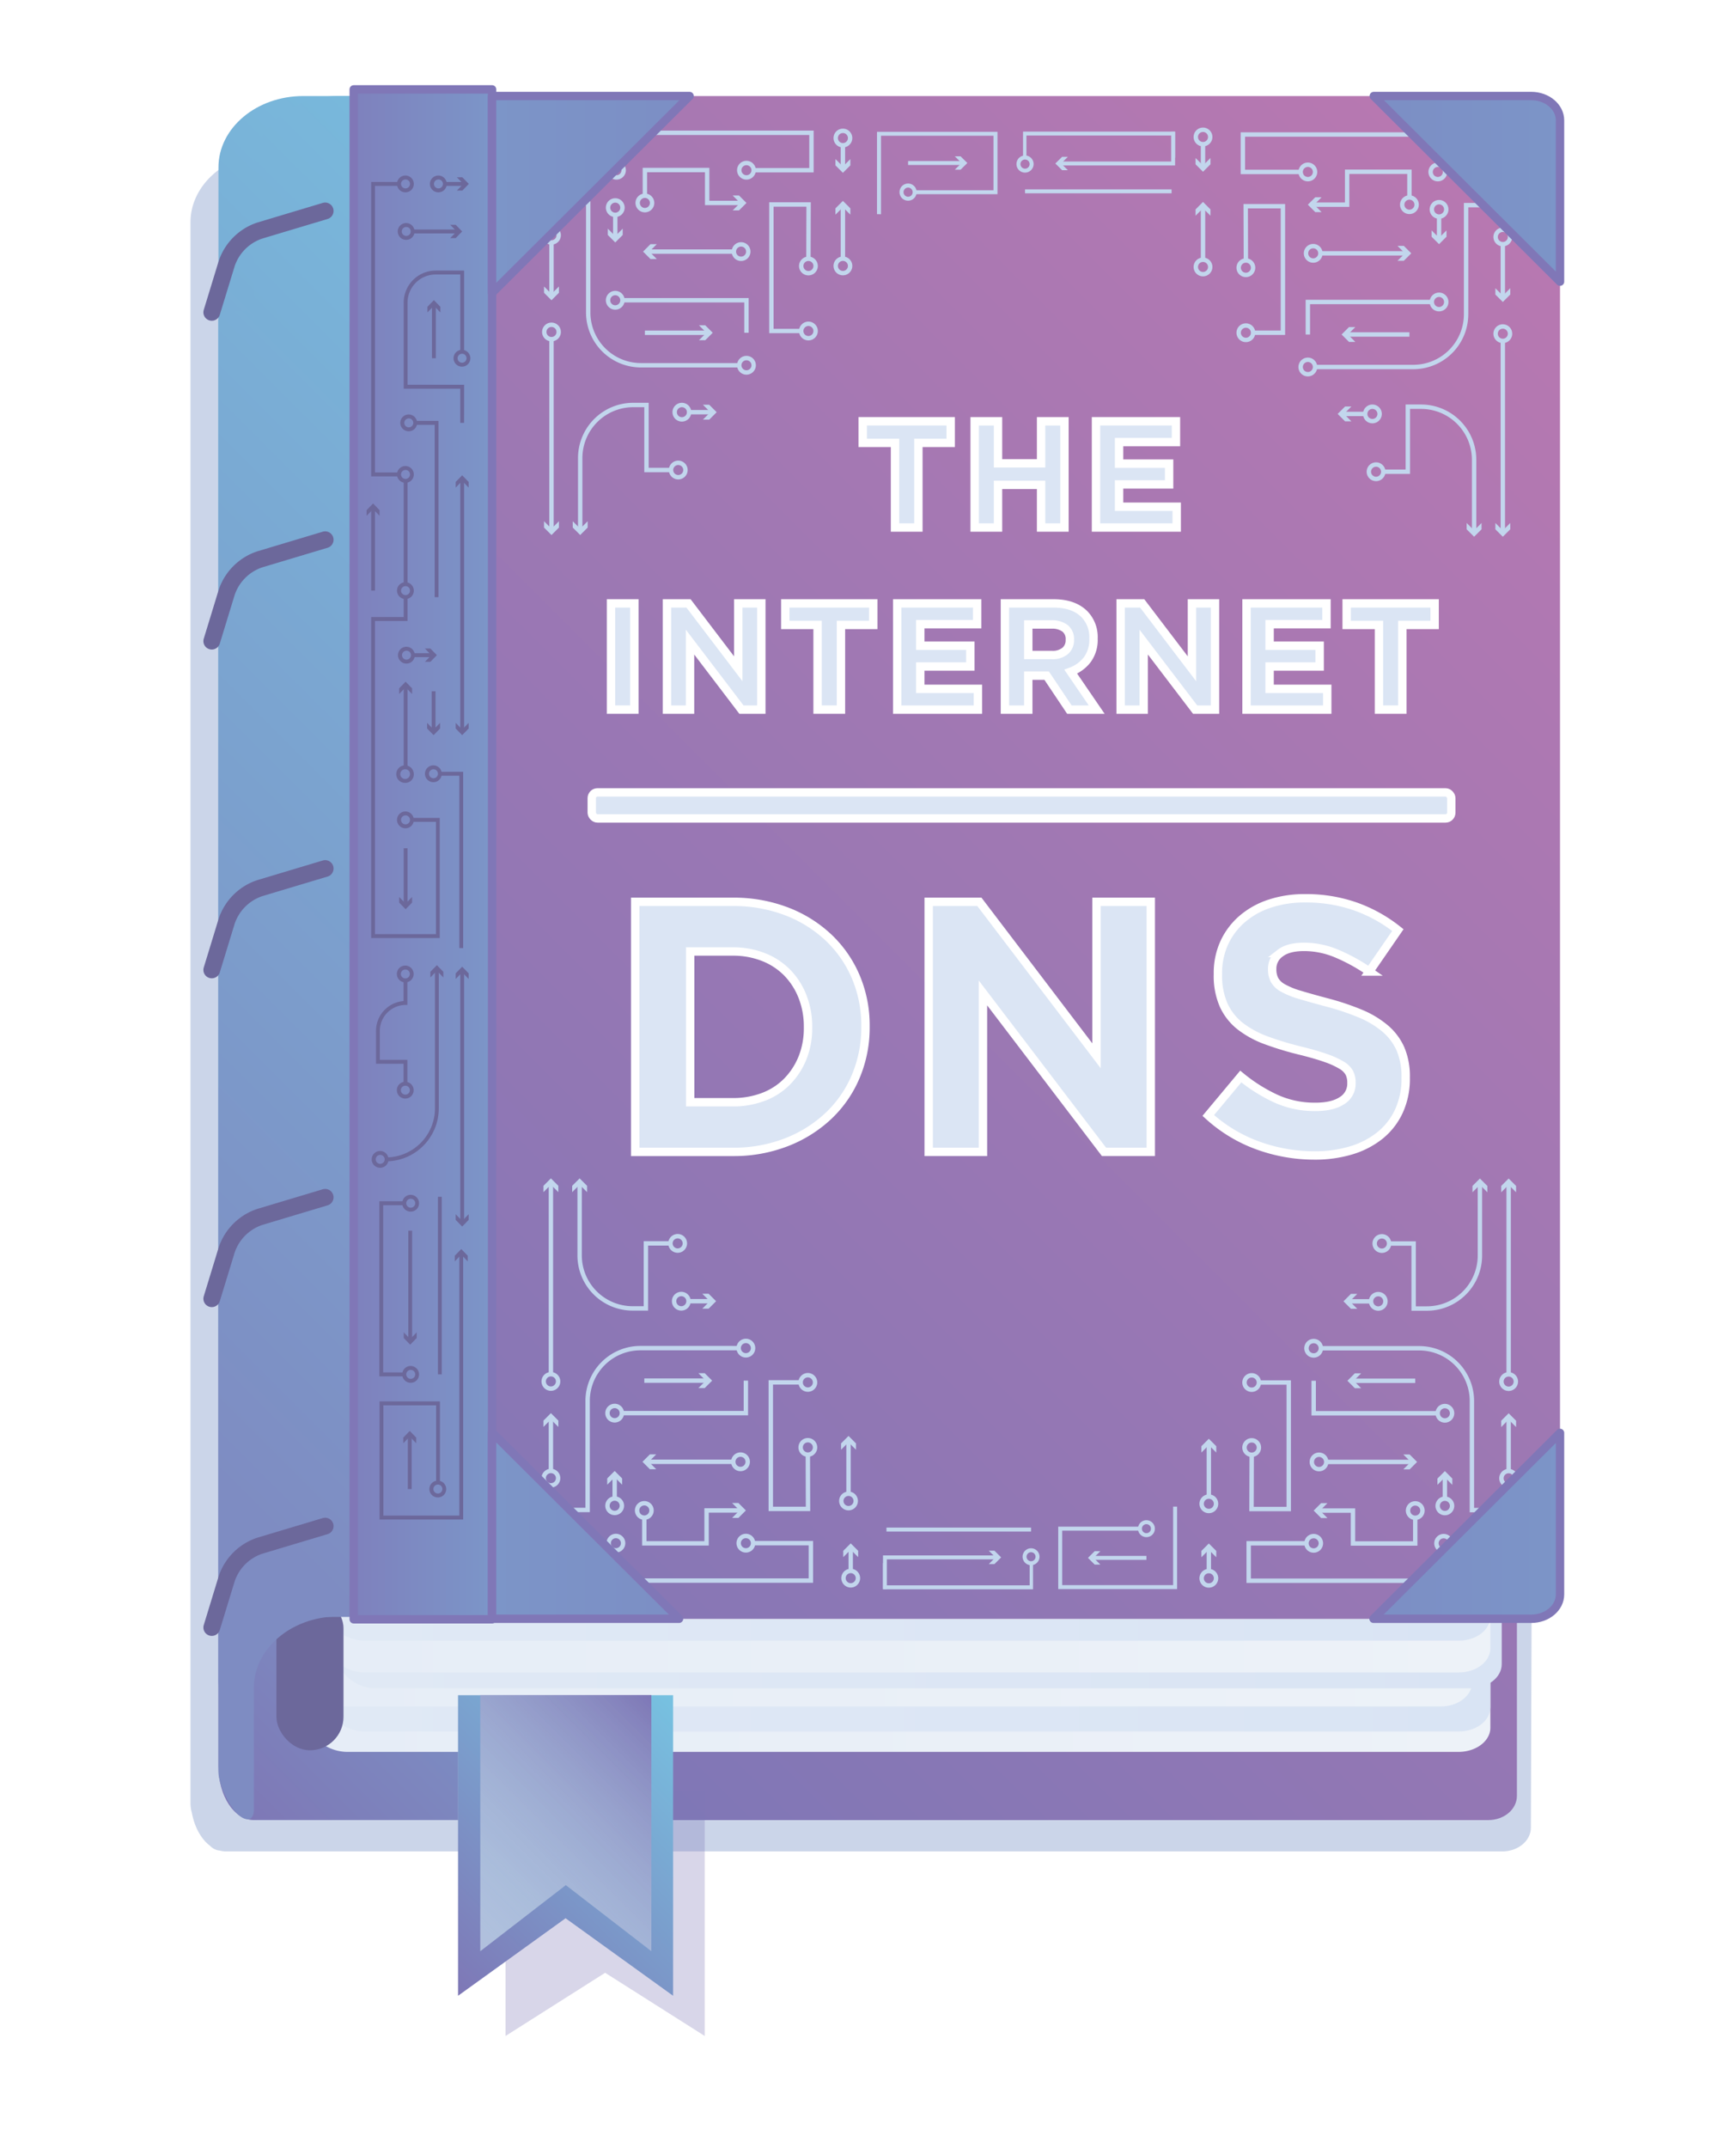 <svg xmlns="http://www.w3.org/2000/svg" xmlns:xlink="http://www.w3.org/1999/xlink" viewBox="0 0 621 768"><defs><filter id="a" name="AI_GaussianBlur_7"><feGaussianBlur stdDeviation="7"/></filter><linearGradient id="b" x1="-706.989" y1="1437.964" x2="578.987" y2="151.988" gradientUnits="userSpaceOnUse"><stop offset="0.665" stop-color="#7e77b6"/><stop offset="1" stop-color="#b778b1"/></linearGradient><linearGradient id="c" x1="-31.171" y1="532.642" x2="277.583" y2="223.888" gradientUnits="userSpaceOnUse"><stop offset="0" stop-color="#7e77b6"/><stop offset="0.004" stop-color="#7e78b6"/><stop offset="0.278" stop-color="#7b98c9"/><stop offset="0.541" stop-color="#79afd6"/><stop offset="0.788" stop-color="#77bdde"/><stop offset="1" stop-color="#77c2e1"/></linearGradient><linearGradient id="d" x1="-661.559" y1="356.099" x2="533.133" y2="356.099" gradientUnits="userSpaceOnUse"><stop offset="0" stop-color="#d9e4f4"/><stop offset="1" stop-color="#edf2f8"/></linearGradient><linearGradient id="e" x1="-643.267" y1="348.787" x2="533.133" y2="348.787" gradientUnits="userSpaceOnUse"><stop offset="0" stop-color="#edf2f8"/><stop offset="1" stop-color="#d9e4f4"/></linearGradient><linearGradient id="f" x1="-649.767" y1="339.849" x2="526.633" y2="339.849" xlink:href="#d"/><linearGradient id="g" x1="-639.204" y1="333.38" x2="537.195" y2="333.38" xlink:href="#e"/><linearGradient id="h" x1="-643.267" y1="327.693" x2="533.133" y2="327.693" xlink:href="#d"/><linearGradient id="i" x1="-643.267" y1="316.317" x2="533.133" y2="316.317" xlink:href="#e"/><linearGradient id="j" x1="-27.514" y1="498.043" x2="335.191" y2="135.338" gradientUnits="userSpaceOnUse"><stop offset="0.144" stop-color="#7e8cc2"/><stop offset="1" stop-color="#77c2e1"/></linearGradient><linearGradient id="k" x1="-523.8" y1="307.378" x2="542.128" y2="307.378" gradientUnits="userSpaceOnUse"><stop offset="0" stop-color="#7e77b6"/><stop offset="1" stop-color="#b778b1"/></linearGradient><linearGradient id="l" x1="-40.266" y1="523.377" x2="347.821" y2="135.29" xlink:href="#j"/><linearGradient id="m" x1="-511.121" y1="307.883" x2="554.807" y2="307.883" xlink:href="#k"/><linearGradient id="n" x1="-550.041" y1="1225.617" x2="566.456" y2="109.12" gradientUnits="userSpaceOnUse"><stop offset="0.572" stop-color="#7e77b6"/><stop offset="1" stop-color="#b778b1"/></linearGradient><linearGradient id="o" x1="-517" y1="67.524" x2="558.048" y2="67.524" xlink:href="#k"/><linearGradient id="p" x1="-517" y1="545.585" x2="558.048" y2="545.585" xlink:href="#k"/><linearGradient id="q" x1="-517" y1="69.529" x2="558.048" y2="69.529" xlink:href="#k"/><linearGradient id="r" x1="-517" y1="545.503" x2="558.048" y2="545.503" xlink:href="#k"/><linearGradient id="s" x1="156.211" y1="705.989" x2="248.424" y2="613.776" gradientUnits="userSpaceOnUse"><stop offset="0" stop-color="#7e77b6"/><stop offset="1" stop-color="#77c2e1"/></linearGradient><linearGradient id="t" x1="164.203" y1="690.083" x2="240.604" y2="613.682" gradientUnits="userSpaceOnUse"><stop offset="0.056" stop-color="#cce3ef" stop-opacity="0.636"/><stop offset="1" stop-color="#7e77b6"/></linearGradient><linearGradient id="u" x1="20.701" y1="449" x2="303.946" y2="165.755" gradientUnits="userSpaceOnUse"><stop offset="0" stop-color="#7e77b6"/><stop offset="0.204" stop-color="#7d7db9"/><stop offset="0.468" stop-color="#7c8dc3"/><stop offset="0.763" stop-color="#79a7d2"/><stop offset="1" stop-color="#77c2e1"/></linearGradient><linearGradient id="v" x1="126.533" y1="305.484" x2="176.028" y2="305.484" gradientUnits="userSpaceOnUse"><stop offset="0" stop-color="#7e81bd"/><stop offset="0.89" stop-color="#7c93c7"/><stop offset="1" stop-color="#7c96c8"/></linearGradient><linearGradient id="w" x1="125.033" y1="305.484" x2="177.528" y2="305.484" gradientUnits="userSpaceOnUse"><stop offset="0" stop-color="#8077b7"/><stop offset="1" stop-color="#8077b7"/></linearGradient><linearGradient id="x" x1="348.236" y1="67.524" x2="567" y2="67.524" xlink:href="#v"/><linearGradient id="y" x1="489.926" y1="67.524" x2="559.548" y2="67.524" xlink:href="#w"/><linearGradient id="z" x1="2636.112" y1="69.529" x2="2854.875" y2="69.529" gradientTransform="matrix(-1, 0, 0, 1, 3024.079, 0)" xlink:href="#v"/><linearGradient id="aa" x1="174.528" y1="69.529" x2="248.174" y2="69.529" xlink:href="#w"/><linearGradient id="ab" x1="2636.144" y1="545.503" x2="2854.908" y2="545.503" gradientTransform="matrix(-1, 0, 0, 1, 3024.079, 0)" xlink:href="#v"/><linearGradient id="ac" x1="174.528" y1="545.503" x2="244.403" y2="545.503" xlink:href="#w"/><linearGradient id="ad" x1="348.236" y1="545.585" x2="567" y2="545.585" xlink:href="#v"/><linearGradient id="ae" x1="489.838" y1="545.585" x2="559.548" y2="545.585" xlink:href="#w"/><filter id="af" name="AI_GaussianBlur_4"><feGaussianBlur stdDeviation="4"/></filter></defs><title>theinternet-dns-svgiflter-onlyonce</title><g style="opacity:0.4;filter:url(#a)"><path d="M537.76,54.3H166.028V51.962h-49.5V54.3H98.489c-16.759,0-30.345,11.27-30.345,25.171v565.6a12.821,12.821,0,0,0,.478,3.092c.969,5.2,3.368,9.478,6.525,11.84a5.472,5.472,0,0,0,3.515,1.712h0a8.546,8.546,0,0,0,2.086.281H537.427c5.634,0,10.2-3.816,10.2-8.524l.42-127.95V62.888C548.048,58.147,543.441,54.3,537.76,54.3Z" style="fill:#7c96c8"/></g><path d="M532.427,110.153H163.848V650.8H532.427c5.634,0,10.2-3.871,10.2-8.647V118.8C542.627,114.025,538.06,110.153,532.427,110.153Z" style="fill:url(#b)"/><path d="M78.144,110.153V631.572c0,10.617,5.644,19.224,12.605,19.224h73.1V110.153Z" style="fill:url(#c)"/><polygon points="180.843 640.393 180.843 685.578 180.843 685.578 180.843 727.997 216.466 705.404 252.09 727.997 252.09 685.578 252.09 682.812 252.09 640.393 180.843 640.393" style="fill:#7e77b6;opacity:0.3"/><path d="M521.7,85.778H108.6v524.67a15.787,15.787,0,0,0,15.594,15.973H521.7c6.314,0,11.433-3.871,11.433-8.647V94.425C533.133,89.65,528.014,85.778,521.7,85.778Z" style="fill:url(#d)"/><path d="M521.875,78.465H115.1v524.67c0,8.822,6.875,15.973,15.355,15.973H521.875c6.217,0,11.258-3.871,11.258-8.647V87.113C533.133,82.337,528.093,78.465,521.875,78.465Z" style="fill:url(#e)"/><path d="M515.375,69.528H108.6V594.2c0,8.822,6.875,15.973,15.355,15.973H515.375c6.217,0,11.258-3.871,11.258-8.647V78.175C526.633,73.4,521.592,69.528,515.375,69.528Z" style="fill:url(#f)"/><path d="M525.938,63.059H119.16v524.67c0,8.822,6.875,15.973,15.355,15.973H525.938c6.217,0,11.258-3.871,11.258-8.647V71.706C537.2,66.93,532.155,63.059,525.938,63.059Z" style="fill:url(#g)"/><path d="M521.875,57.371H115.1v524.67c0,8.822,6.875,15.973,15.355,15.973H521.875c6.217,0,11.258-3.871,11.258-8.647V66.019C533.133,61.243,528.093,57.371,521.875,57.371Z" style="fill:url(#h)"/><path d="M521.875,46H115.1v524.67c0,8.822,6.875,15.973,15.355,15.973H521.875c6.217,0,11.258-3.871,11.258-8.647V54.644C533.133,49.868,528.093,46,521.875,46Z" style="fill:url(#i)"/><rect x="98.877" y="570.181" width="24" height="55.665" rx="12" ry="12" style="fill:#6c689b"/><path d="M108.489,34.337c-16.759,0-30.345,11.432-30.345,25.534v517.6h0V603.7c0-14.1,13.586-25.534,30.345-25.534h125.7V34.337Z" style="fill:url(#j)"/><path d="M531.928,36.949H163.349V577.806H531.928c5.634,0,10.2-3.873,10.2-8.651V45.6C542.128,40.822,537.561,36.949,531.928,36.949Z" style="fill:url(#k)"/><path d="M121.168,34.337c-16.759,0-30.345,11.428-30.345,25.525v54.976a3.694,3.694,0,0,0-3.676-3.691H81.82a3.694,3.694,0,0,0-3.676,3.691V633.627c0,4.973,5.566,16.884,10.518,16.884,0,0,2.088.286,2.161-3.453V603.5c0-14.1,13.586-25.525,30.345-25.525h125.7V34.337Z" style="fill:url(#l)"/><path d="M544.607,36.949H176.028V578.817H544.607c5.634,0,10.2-3.88,10.2-8.667V45.616C554.807,40.829,550.24,36.949,544.607,36.949Z" style="fill:url(#m)"/><polygon points="491.426 34.337 246.674 34.337 176.028 104.722 176.028 512.19 242.903 578.817 491.338 578.817 558.048 512.354 558.048 100.712 491.426 34.337" style="fill:url(#n)"/><path d="M558.048,43.046c0-4.81-4.606-8.709-10.288-8.709H491.426l66.621,66.375Z" style="fill:url(#o)"/><path d="M547.76,578.817c5.682,0,10.288-3.9,10.288-8.709V512.354l-66.71,66.463Z" style="fill:url(#p)"/><polygon points="176.028 34.337 176.028 104.722 246.674 34.337 176.028 34.337" style="fill:url(#q)"/><polygon points="176.028 578.817 242.903 578.817 176.028 512.19 176.028 578.817" style="fill:url(#r)"/><polygon points="163.848 606.139 163.848 661.58 163.848 661.58 163.848 713.626 202.317 685.906 240.786 713.626 240.786 661.58 240.786 658.185 240.786 606.139 163.848 606.139" style="fill:url(#s)"/><polygon points="171.807 606.078 171.807 653.329 171.807 653.329 171.807 697.687 202.404 674.061 233 697.687 233 653.329 233 650.436 233 606.078 171.807 606.078" style="fill:url(#t)"/><rect x="149.506" y="36.949" width="25.634" height="540.857" style="fill:url(#u)"/><rect x="126.533" y="31.962" width="49.495" height="547.043" style="stroke-linecap:round;stroke-linejoin:round;stroke-width:3px;fill:url(#v);stroke:url(#w)"/><path d="M516.421,555.2a3.362,3.362,0,1,1,3.363-3.362A3.366,3.366,0,0,1,516.421,555.2Zm0-5.153a1.791,1.791,0,1,0,1.791,1.791A1.793,1.793,0,0,0,516.421,550.046Z" style="fill:#c2d6ed"/><path d="M506.258,543.5a3.363,3.363,0,1,1,3.362-3.362A3.366,3.366,0,0,1,506.258,543.5Zm0-5.154a1.791,1.791,0,1,0,1.791,1.791A1.793,1.793,0,0,0,506.258,538.343Z" style="fill:#c2d6ed"/><path d="M469.925,555.2a3.362,3.362,0,1,1,3.363-3.362A3.366,3.366,0,0,1,469.925,555.2Zm0-5.153a1.791,1.791,0,1,0,1.791,1.791A1.793,1.793,0,0,0,469.925,550.046Z" style="fill:#c2d6ed"/><path d="M516.858,508.7a3.363,3.363,0,1,1,3.363-3.363A3.367,3.367,0,0,1,516.858,508.7Zm0-5.154a1.791,1.791,0,1,0,1.791,1.791A1.793,1.793,0,0,0,516.858,503.549Z" style="fill:#c2d6ed"/><path d="M469.925,485.455a3.363,3.363,0,1,1,3.363-3.362A3.366,3.366,0,0,1,469.925,485.455Zm0-5.154a1.791,1.791,0,1,0,1.791,1.791A1.793,1.793,0,0,0,469.925,480.3Z" style="fill:#c2d6ed"/><path d="M539.67,555.2a3.362,3.362,0,1,1,3.363-3.362A3.366,3.366,0,0,1,539.67,555.2Zm0-5.153a1.791,1.791,0,1,0,1.791,1.791A1.793,1.793,0,0,0,539.67,550.046Z" style="fill:#c2d6ed"/><path d="M550.679,566H445.891v-14.95h21.457v1.572H447.462v11.807H549.108V540.748H525.744V500.953a18.1,18.1,0,0,0-18.075-18.075H472.5v-1.572h35.167a19.669,19.669,0,0,1,19.647,19.647v38.223h23.364Z" style="fill:#c2d6ed"/><polygon points="514.282 506.126 469.139 506.126 469.139 493.716 470.711 493.716 470.711 504.554 514.282 504.554 514.282 506.126" style="fill:#c2d6ed"/><rect x="483.788" y="492.93" width="22.47" height="1.572" style="fill:#c2d6ed"/><polygon points="486.919 496.381 484.252 493.716 486.919 491.052 484.656 491.052 481.992 493.716 484.656 496.381 486.919 496.381" style="fill:#c2d6ed"/><path d="M539.67,531.951a3.363,3.363,0,1,1,3.363-3.363A3.367,3.367,0,0,1,539.67,531.951Zm0-5.154a1.791,1.791,0,1,0,1.791,1.791A1.793,1.793,0,0,0,539.67,526.8Z" style="fill:#c2d6ed"/><rect x="538.884" y="507.137" width="1.572" height="18.875" style="fill:#c2d6ed"/><polygon points="542.334 510.267 539.67 507.601 537.005 510.267 537.005 508.005 539.67 505.34 542.334 508.005 542.334 510.267" style="fill:#c2d6ed"/><rect x="518.998" y="551.051" width="18.095" height="1.572" style="fill:#c2d6ed"/><polygon points="507.044 552.687 483.196 552.687 483.196 540.92 471.721 540.92 471.721 539.348 484.768 539.348 484.768 551.115 505.472 551.115 505.472 542.709 507.044 542.709 507.044 552.687" style="fill:#c2d6ed"/><polygon points="474.852 537.469 472.186 540.134 474.852 542.798 472.589 542.798 469.925 540.134 472.589 537.469 474.852 537.469" style="fill:#c2d6ed"/><path d="M447.757,520.956a3.363,3.363,0,1,1,3.363-3.363A3.367,3.367,0,0,1,447.757,520.956Zm0-5.154a1.791,1.791,0,1,0,1.791,1.791A1.793,1.793,0,0,0,447.757,515.8Z" style="fill:#c2d6ed"/><path d="M447.757,497.708a3.363,3.363,0,1,1,3.363-3.362A3.366,3.366,0,0,1,447.757,497.708Zm0-5.154a1.791,1.791,0,1,0,1.791,1.791A1.793,1.793,0,0,0,447.757,492.554Z" style="fill:#c2d6ed"/><polygon points="461.792 540.369 446.904 540.369 446.971 520.168 448.543 520.173 448.481 538.797 460.22 538.797 460.22 495.131 450.334 495.131 450.334 493.56 461.792 493.56 461.792 540.369" style="fill:#c2d6ed"/><path d="M493.024,468.677a3.363,3.363,0,1,1,3.362-3.362A3.366,3.366,0,0,1,493.024,468.677Zm0-5.154a1.791,1.791,0,1,0,1.791,1.791A1.793,1.793,0,0,0,493.024,463.523Z" style="fill:#c2d6ed"/><rect x="482.379" y="464.528" width="8.068" height="1.572" style="fill:#c2d6ed"/><polygon points="485.51 462.65 482.844 465.314 485.51 467.979 483.247 467.979 480.583 465.314 483.247 462.65 485.51 462.65" style="fill:#c2d6ed"/><path d="M471.844,526.1a3.362,3.362,0,1,1,3.363-3.362A3.366,3.366,0,0,1,471.844,526.1Zm0-5.153a1.791,1.791,0,1,0,1.791,1.791A1.793,1.793,0,0,0,471.844,520.946Z" style="fill:#c2d6ed"/><rect x="474.421" y="521.951" width="30.698" height="1.572" style="fill:#c2d6ed"/><polygon points="501.988 525.401 504.654 522.737 501.988 520.072 504.251 520.072 506.915 522.737 504.251 525.401 501.988 525.401" style="fill:#c2d6ed"/><path d="M516.858,541.815a3.363,3.363,0,1,1,3.363-3.363A3.367,3.367,0,0,1,516.858,541.815Zm0-5.154a1.791,1.791,0,1,0,1.791,1.791A1.793,1.793,0,0,0,516.858,536.661Z" style="fill:#c2d6ed"/><rect x="516.073" y="527.808" width="1.572" height="8.067" style="fill:#c2d6ed"/><polygon points="519.523 530.939 516.859 528.273 514.194 530.939 514.194 528.676 516.859 526.012 519.523 528.676 519.523 530.939" style="fill:#c2d6ed"/><path d="M432.422,567.7a3.362,3.362,0,1,1,3.363-3.362A3.366,3.366,0,0,1,432.422,567.7Zm0-5.153a1.791,1.791,0,1,0,1.791,1.791A1.793,1.793,0,0,0,432.422,562.551Z" style="fill:#c2d6ed"/><rect x="431.636" y="553.698" width="1.572" height="8.067" style="fill:#c2d6ed"/><polygon points="435.086 556.828 432.422 554.162 429.757 556.828 429.757 554.566 432.422 551.901 435.086 554.566 435.086 556.828" style="fill:#c2d6ed"/><path d="M539.67,497.362A3.363,3.363,0,1,1,543.032,494,3.367,3.367,0,0,1,539.67,497.362Zm0-5.154A1.791,1.791,0,1,0,541.461,494,1.793,1.793,0,0,0,539.67,492.209Z" style="fill:#c2d6ed"/><rect x="538.884" y="423.191" width="1.572" height="68.232" style="fill:#c2d6ed"/><polygon points="542.334 426.322 539.67 423.655 537.005 426.322 537.005 424.059 539.67 421.394 542.334 424.059 542.334 426.322" style="fill:#c2d6ed"/><path d="M494.325,448.005a3.363,3.363,0,1,1,3.363-3.363A3.367,3.367,0,0,1,494.325,448.005Zm0-5.154a1.791,1.791,0,1,0,1.791,1.791A1.793,1.793,0,0,0,494.325,442.852Z" style="fill:#c2d6ed"/><path d="M510.448,468.677H504.9V445.428h-8v-1.572h9.572V467.1h3.974a18.182,18.182,0,0,0,18.162-18.162V423.191h1.572v25.752A19.756,19.756,0,0,1,510.448,468.677Z" style="fill:#c2d6ed"/><polygon points="526.73 426.322 529.395 423.655 532.06 426.322 532.06 424.059 529.395 421.394 526.73 424.059 526.73 426.322" style="fill:#c2d6ed"/><path d="M216.954,551.789a3.363,3.363,0,1,1,3.363,3.362A3.366,3.366,0,0,1,216.954,551.789Zm1.572,0A1.791,1.791,0,1,0,220.317,550,1.793,1.793,0,0,0,218.526,551.789Z" style="fill:#c2d6ed"/><path d="M227.117,540.086a3.363,3.363,0,1,1,3.362,3.362A3.367,3.367,0,0,1,227.117,540.086Zm1.572,0a1.791,1.791,0,1,0,1.791-1.791A1.793,1.793,0,0,0,228.689,540.086Z" style="fill:#c2d6ed"/><path d="M263.451,551.789a3.363,3.363,0,1,1,3.363,3.362A3.366,3.366,0,0,1,263.451,551.789Zm1.572,0A1.791,1.791,0,1,0,266.813,550,1.793,1.793,0,0,0,265.022,551.789Z" style="fill:#c2d6ed"/><path d="M216.517,505.292a3.363,3.363,0,1,1,3.363,3.363A3.366,3.366,0,0,1,216.517,505.292Zm1.572,0a1.791,1.791,0,1,0,1.791-1.791A1.793,1.793,0,0,0,218.089,505.292Z" style="fill:#c2d6ed"/><path d="M263.451,482.044a3.363,3.363,0,1,1,3.363,3.362A3.367,3.367,0,0,1,263.451,482.044Zm1.572,0a1.791,1.791,0,1,0,1.791-1.791A1.793,1.793,0,0,0,265.022,482.044Z" style="fill:#c2d6ed"/><path d="M193.706,551.789a3.363,3.363,0,1,1,3.363,3.362A3.366,3.366,0,0,1,193.706,551.789Zm1.572,0A1.791,1.791,0,1,0,197.068,550,1.793,1.793,0,0,0,195.277,551.789Z" style="fill:#c2d6ed"/><path d="M193.706,528.541a3.363,3.363,0,1,1,3.363,3.363A3.366,3.366,0,0,1,193.706,528.541Zm1.572,0a1.791,1.791,0,1,0,1.791-1.791A1.793,1.793,0,0,0,195.277,528.541Z" style="fill:#c2d6ed"/><path d="M186.059,565.953H290.848V551H269.39v1.572h19.886v11.807H187.63V540.7h23.364V500.905a18.1,18.1,0,0,1,18.075-18.075h35.167v-1.572H229.069a19.669,19.669,0,0,0-19.647,19.647v38.223H186.059Z" style="fill:#c2d6ed"/><polygon points="222.456 506.078 267.599 506.078 267.599 493.668 266.027 493.668 266.027 504.506 222.456 504.506 222.456 506.078" style="fill:#c2d6ed"/><rect x="230.48" y="492.882" width="22.47" height="1.572" style="fill:#c2d6ed"/><polygon points="249.82 496.333 252.486 493.668 249.82 491.004 252.082 491.004 254.747 493.668 252.082 496.333 249.82 496.333" style="fill:#c2d6ed"/><rect x="196.283" y="507.089" width="1.572" height="18.875" style="fill:#c2d6ed"/><polygon points="194.404 510.22 197.068 507.553 199.733 510.22 199.733 507.957 197.068 505.293 194.404 507.957 194.404 510.22" style="fill:#c2d6ed"/><rect x="199.645" y="551.003" width="18.095" height="1.572" style="fill:#c2d6ed"/><polygon points="229.694 552.639 253.542 552.639 253.542 540.872 265.017 540.872 265.017 539.3 251.97 539.3 251.97 551.068 231.266 551.068 231.266 542.661 229.694 542.661 229.694 552.639" style="fill:#c2d6ed"/><polygon points="261.886 537.421 264.552 540.086 261.886 542.75 264.149 542.75 266.813 540.086 264.149 537.421 261.886 537.421" style="fill:#c2d6ed"/><path d="M285.618,517.546a3.363,3.363,0,1,1,3.363,3.363A3.366,3.366,0,0,1,285.618,517.546Zm1.572,0a1.791,1.791,0,1,0,1.791-1.791A1.793,1.793,0,0,0,287.19,517.546Z" style="fill:#c2d6ed"/><path d="M285.618,494.3a3.363,3.363,0,1,1,3.363,3.362A3.367,3.367,0,0,1,285.618,494.3Zm1.572,0a1.791,1.791,0,1,0,1.791-1.791A1.793,1.793,0,0,0,287.19,494.3Z" style="fill:#c2d6ed"/><polygon points="274.946 540.321 289.834 540.321 289.767 520.12 288.195 520.125 288.257 538.75 276.518 538.75 276.518 495.084 286.404 495.084 286.404 493.512 274.946 493.512 274.946 540.321" style="fill:#c2d6ed"/><path d="M240.352,465.267a3.363,3.363,0,1,1,3.362,3.362A3.367,3.367,0,0,1,240.352,465.267Zm1.572,0a1.791,1.791,0,1,0,1.791-1.791A1.793,1.793,0,0,0,241.924,465.267Z" style="fill:#c2d6ed"/><rect x="246.291" y="464.481" width="8.068" height="1.572" style="fill:#c2d6ed"/><polygon points="251.228 462.602 253.894 465.267 251.228 467.931 253.491 467.931 256.155 465.267 253.491 462.602 251.228 462.602" style="fill:#c2d6ed"/><path d="M261.531,522.689a3.363,3.363,0,1,1,3.363,3.362A3.366,3.366,0,0,1,261.531,522.689Zm1.572,0a1.791,1.791,0,1,0,1.791-1.791A1.793,1.793,0,0,0,263.1,522.689Z" style="fill:#c2d6ed"/><rect x="231.619" y="521.903" width="30.698" height="1.572" style="fill:#c2d6ed"/><polygon points="234.75 525.354 232.084 522.689 234.75 520.025 232.487 520.025 229.823 522.689 232.487 525.354 234.75 525.354" style="fill:#c2d6ed"/><path d="M216.517,538.4a3.363,3.363,0,1,1,3.363,3.363A3.366,3.366,0,0,1,216.517,538.4Zm1.572,0a1.791,1.791,0,1,0,1.791-1.791A1.793,1.793,0,0,0,218.089,538.4Z" style="fill:#c2d6ed"/><rect x="219.094" y="527.76" width="1.572" height="8.067" style="fill:#c2d6ed"/><polygon points="217.215 530.891 219.88 528.225 222.544 530.891 222.544 528.628 219.88 525.964 217.215 528.628 217.215 530.891" style="fill:#c2d6ed"/><path d="M300.954,564.294a3.363,3.363,0,1,1,3.363,3.362A3.366,3.366,0,0,1,300.954,564.294Zm1.572,0a1.791,1.791,0,1,0,1.791-1.791A1.793,1.793,0,0,0,302.525,564.294Z" style="fill:#c2d6ed"/><rect x="303.531" y="553.65" width="1.572" height="8.067" style="fill:#c2d6ed"/><polygon points="301.652 556.781 304.316 554.115 306.981 556.781 306.981 554.518 304.316 551.854 301.652 554.518 301.652 556.781" style="fill:#c2d6ed"/><path d="M193.706,493.952a3.363,3.363,0,1,1,3.363,3.363A3.366,3.366,0,0,1,193.706,493.952Zm1.572,0a1.791,1.791,0,1,0,1.791-1.791A1.793,1.793,0,0,0,195.277,493.952Z" style="fill:#c2d6ed"/><rect x="196.283" y="423.143" width="1.572" height="68.232" style="fill:#c2d6ed"/><polygon points="194.404 426.274 197.068 423.608 199.733 426.274 199.733 424.011 197.068 421.347 194.404 424.011 194.404 426.274" style="fill:#c2d6ed"/><path d="M239.05,444.595a3.363,3.363,0,1,1,3.363,3.363A3.366,3.366,0,0,1,239.05,444.595Zm1.572,0a1.791,1.791,0,1,0,1.791-1.791A1.793,1.793,0,0,0,240.622,444.595Z" style="fill:#c2d6ed"/><path d="M226.291,468.629h5.546V445.381h8v-1.572h-9.572v23.248h-3.974A18.182,18.182,0,0,1,208.129,448.9V423.143h-1.572V448.9A19.756,19.756,0,0,0,226.291,468.629Z" style="fill:#c2d6ed"/><polygon points="210.008 426.274 207.343 423.608 204.679 426.274 204.679 424.011 207.343 421.347 210.008 424.011 210.008 426.274" style="fill:#c2d6ed"/><path d="M220.525,57.5a3.362,3.362,0,1,1-3.363,3.362A3.366,3.366,0,0,1,220.525,57.5Zm0,5.153a1.791,1.791,0,1,0-1.791-1.791A1.793,1.793,0,0,0,220.525,62.654Z" style="fill:#c2d6ed"/><path d="M230.688,69.2a3.363,3.363,0,1,1-3.362,3.362A3.366,3.366,0,0,1,230.688,69.2Zm0,5.154a1.791,1.791,0,1,0-1.791-1.791A1.793,1.793,0,0,0,230.688,74.358Z" style="fill:#c2d6ed"/><path d="M267.022,57.5a3.362,3.362,0,1,1-3.363,3.362A3.366,3.366,0,0,1,267.022,57.5Zm0,5.153a1.791,1.791,0,1,0-1.791-1.791A1.793,1.793,0,0,0,267.022,62.654Z" style="fill:#c2d6ed"/><path d="M220.088,104a3.363,3.363,0,1,1-3.363,3.363A3.367,3.367,0,0,1,220.088,104Zm0,5.154a1.791,1.791,0,1,0-1.791-1.791A1.793,1.793,0,0,0,220.088,109.151Z" style="fill:#c2d6ed"/><path d="M267.022,127.246a3.363,3.363,0,1,1-3.363,3.362A3.366,3.366,0,0,1,267.022,127.246Zm0,5.154a1.791,1.791,0,1,0-1.791-1.791A1.793,1.793,0,0,0,267.022,132.4Z" style="fill:#c2d6ed"/><path d="M197.277,57.5a3.362,3.362,0,1,1-3.363,3.362A3.366,3.366,0,0,1,197.277,57.5Zm0,5.153a1.791,1.791,0,1,0-1.791-1.791A1.793,1.793,0,0,0,197.277,62.654Z" style="fill:#c2d6ed"/><path d="M197.277,80.749a3.363,3.363,0,1,1-3.363,3.363A3.367,3.367,0,0,1,197.277,80.749Zm0,5.154a1.791,1.791,0,1,0-1.791-1.791A1.793,1.793,0,0,0,197.277,85.9Z" style="fill:#c2d6ed"/><path d="M186.267,46.7H291.056V61.65H269.6V60.078h19.886V48.271H187.839V71.953H211.2v39.795a18.1,18.1,0,0,0,18.075,18.075h35.167v1.572H229.278a19.669,19.669,0,0,1-19.647-19.647V73.525H186.267Z" style="fill:#c2d6ed"/><polygon points="222.665 106.575 267.808 106.575 267.808 118.985 266.236 118.985 266.236 108.146 222.665 108.146 222.665 106.575" style="fill:#c2d6ed"/><rect x="230.688" y="118.199" width="22.47" height="1.572" style="fill:#c2d6ed"/><polygon points="250.028 116.32 252.694 118.984 250.028 121.649 252.29 121.649 254.955 118.984 252.29 116.32 250.028 116.32" style="fill:#c2d6ed"/><rect x="196.491" y="86.689" width="1.572" height="18.875" style="fill:#c2d6ed"/><polygon points="194.612 102.433 197.277 105.099 199.941 102.433 199.941 104.696 197.277 107.36 194.612 104.696 194.612 102.433" style="fill:#c2d6ed"/><rect x="199.854" y="60.078" width="18.095" height="1.572" style="fill:#c2d6ed"/><polygon points="229.902 60.013 253.751 60.013 253.751 71.781 265.225 71.781 265.225 73.353 252.179 73.353 252.179 61.585 231.474 61.585 231.474 69.992 229.902 69.992 229.902 60.013" style="fill:#c2d6ed"/><polygon points="262.095 75.232 264.761 72.567 262.095 69.902 264.357 69.902 267.022 72.567 264.357 75.232 262.095 75.232" style="fill:#c2d6ed"/><path d="M289.189,91.744a3.363,3.363,0,1,1-3.363,3.363A3.367,3.367,0,0,1,289.189,91.744Zm0,5.154a1.791,1.791,0,1,0-1.791-1.791A1.793,1.793,0,0,0,289.189,96.9Z" style="fill:#c2d6ed"/><path d="M289.189,114.993a3.363,3.363,0,1,1-3.363,3.362A3.366,3.366,0,0,1,289.189,114.993Zm0,5.154a1.791,1.791,0,1,0-1.791-1.791A1.793,1.793,0,0,0,289.189,120.146Z" style="fill:#c2d6ed"/><polygon points="275.154 72.331 290.042 72.331 289.975 92.533 288.404 92.527 288.466 73.903 276.726 73.903 276.726 117.569 286.613 117.569 286.613 119.141 275.154 119.141 275.154 72.331" style="fill:#c2d6ed"/><path d="M243.923,144.024a3.363,3.363,0,1,1-3.362,3.362A3.366,3.366,0,0,1,243.923,144.024Zm0,5.154a1.791,1.791,0,1,0-1.791-1.791A1.793,1.793,0,0,0,243.923,149.177Z" style="fill:#c2d6ed"/><rect x="246.5" y="146.6" width="8.068" height="1.572" style="fill:#c2d6ed"/><polygon points="251.437 150.051 254.103 147.386 251.437 144.722 253.699 144.722 256.364 147.386 253.699 150.051 251.437 150.051" style="fill:#c2d6ed"/><path d="M265.1,86.6a3.362,3.362,0,1,1-3.363,3.362A3.366,3.366,0,0,1,265.1,86.6Zm0,5.153a1.791,1.791,0,1,0-1.791-1.791A1.793,1.793,0,0,0,265.1,91.754Z" style="fill:#c2d6ed"/><rect x="231.828" y="89.178" width="30.698" height="1.572" style="fill:#c2d6ed"/><polygon points="234.958 87.299 232.292 89.964 234.958 92.628 232.696 92.628 230.031 89.964 232.696 87.299 234.958 87.299" style="fill:#c2d6ed"/><path d="M220.088,70.886a3.363,3.363,0,1,1-3.363,3.363A3.367,3.367,0,0,1,220.088,70.886Zm0,5.154a1.791,1.791,0,1,0-1.791-1.791A1.793,1.793,0,0,0,220.088,76.039Z" style="fill:#c2d6ed"/><rect x="219.302" y="76.825" width="1.572" height="8.067" style="fill:#c2d6ed"/><polygon points="217.423 81.762 220.088 84.428 222.752 81.762 222.752 84.024 220.088 86.689 217.423 84.024 217.423 81.762" style="fill:#c2d6ed"/><path d="M301.525,46a3.362,3.362,0,1,1-3.363,3.362A3.366,3.366,0,0,1,301.525,46Zm0,5.153a1.791,1.791,0,1,0-1.791-1.791A1.793,1.793,0,0,0,301.525,51.149Z" style="fill:#c2d6ed"/><rect x="300.739" y="51.935" width="1.572" height="8.067" style="fill:#c2d6ed"/><polygon points="298.86 56.872 301.525 59.538 304.189 56.872 304.189 59.135 301.525 61.799 298.86 59.135 298.86 56.872" style="fill:#c2d6ed"/><path d="M197.277,115.338a3.363,3.363,0,1,1-3.363,3.363A3.367,3.367,0,0,1,197.277,115.338Zm0,5.154a1.791,1.791,0,1,0-1.791-1.791A1.793,1.793,0,0,0,197.277,120.492Z" style="fill:#c2d6ed"/><rect x="196.491" y="121.278" width="1.572" height="68.232" style="fill:#c2d6ed"/><polygon points="194.612 186.379 197.277 189.045 199.941 186.379 199.941 188.642 197.277 191.306 194.612 188.642 194.612 186.379" style="fill:#c2d6ed"/><path d="M242.621,164.7a3.363,3.363,0,1,1-3.363,3.363A3.367,3.367,0,0,1,242.621,164.7Zm0,5.154a1.791,1.791,0,1,0-1.791-1.791A1.793,1.793,0,0,0,242.621,169.849Z" style="fill:#c2d6ed"/><path d="M226.5,144.024h5.546v23.248h8v1.572h-9.572V145.6H226.5a18.182,18.182,0,0,0-18.162,18.162V189.51h-1.572V163.757A19.756,19.756,0,0,1,226.5,144.024Z" style="fill:#c2d6ed"/><polygon points="210.216 186.379 207.551 189.045 204.887 186.379 204.887 188.642 207.551 191.306 210.216 188.642 210.216 186.379" style="fill:#c2d6ed"/><path d="M517.7,61.483a3.363,3.363,0,1,1-3.363-3.362A3.366,3.366,0,0,1,517.7,61.483Zm-1.572,0a1.791,1.791,0,1,0-1.791,1.791A1.793,1.793,0,0,0,516.131,61.483Z" style="fill:#c2d6ed"/><path d="M507.539,73.186a3.363,3.363,0,1,1-3.362-3.362A3.367,3.367,0,0,1,507.539,73.186Zm-1.572,0a1.791,1.791,0,1,0-1.791,1.791A1.793,1.793,0,0,0,505.968,73.186Z" style="fill:#c2d6ed"/><path d="M471.206,61.483a3.363,3.363,0,1,1-3.363-3.362A3.366,3.366,0,0,1,471.206,61.483Zm-1.572,0a1.791,1.791,0,1,0-1.791,1.791A1.793,1.793,0,0,0,469.634,61.483Z" style="fill:#c2d6ed"/><path d="M518.14,107.98a3.363,3.363,0,1,1-3.363-3.363A3.366,3.366,0,0,1,518.14,107.98Zm-1.572,0a1.791,1.791,0,1,0-1.791,1.791A1.793,1.793,0,0,0,516.568,107.98Z" style="fill:#c2d6ed"/><path d="M471.206,131.228a3.363,3.363,0,1,1-3.363-3.362A3.367,3.367,0,0,1,471.206,131.228Zm-1.572,0a1.791,1.791,0,1,0-1.791,1.791A1.793,1.793,0,0,0,469.634,131.228Z" style="fill:#c2d6ed"/><path d="M540.951,61.483a3.363,3.363,0,1,1-3.363-3.362A3.366,3.366,0,0,1,540.951,61.483Zm-1.572,0a1.791,1.791,0,1,0-1.791,1.791A1.793,1.793,0,0,0,539.379,61.483Z" style="fill:#c2d6ed"/><path d="M540.951,84.732a3.363,3.363,0,1,1-3.363-3.363A3.366,3.366,0,0,1,540.951,84.732Zm-1.572,0a1.791,1.791,0,1,0-1.791,1.791A1.793,1.793,0,0,0,539.379,84.732Z" style="fill:#c2d6ed"/><path d="M548.6,47.319H443.809v14.95h21.457V60.7H445.381V48.891H547.026V72.572H523.663v39.795a18.1,18.1,0,0,1-18.075,18.075H470.42v1.572h35.167a19.669,19.669,0,0,0,19.647-19.647V74.144H548.6Z" style="fill:#c2d6ed"/><polygon points="512.2 107.194 467.058 107.194 467.058 119.604 468.629 119.604 468.629 108.766 512.2 108.766 512.2 107.194" style="fill:#c2d6ed"/><rect x="481.707" y="118.818" width="22.47" height="1.572" style="fill:#c2d6ed"/><polygon points="484.837 116.939 482.171 119.604 484.837 122.268 482.575 122.268 479.91 119.604 482.575 116.939 484.837 116.939" style="fill:#c2d6ed"/><rect x="536.802" y="87.308" width="1.572" height="18.875" style="fill:#c2d6ed"/><polygon points="540.253 103.053 537.588 105.719 534.924 103.053 534.924 105.315 537.588 107.98 540.253 105.315 540.253 103.053" style="fill:#c2d6ed"/><rect x="516.917" y="60.697" width="18.095" height="1.572" style="fill:#c2d6ed"/><polygon points="504.963 60.633 481.115 60.633 481.115 72.4 469.64 72.4 469.64 73.972 482.686 73.972 482.686 62.205 503.391 62.205 503.391 70.611 504.963 70.611 504.963 60.633" style="fill:#c2d6ed"/><polygon points="472.77 75.851 470.104 73.186 472.77 70.522 470.508 70.522 467.843 73.186 470.508 75.851 472.77 75.851" style="fill:#c2d6ed"/><path d="M449.038,95.726a3.363,3.363,0,1,1-3.363-3.363A3.366,3.366,0,0,1,449.038,95.726Zm-1.572,0a1.791,1.791,0,1,0-1.791,1.791A1.793,1.793,0,0,0,447.467,95.726Z" style="fill:#c2d6ed"/><path d="M449.038,118.974a3.363,3.363,0,1,1-3.363-3.362A3.367,3.367,0,0,1,449.038,118.974Zm-1.572,0a1.791,1.791,0,1,0-1.791,1.791A1.793,1.793,0,0,0,447.467,118.974Z" style="fill:#c2d6ed"/><polygon points="459.711 72.951 444.823 72.951 444.89 93.152 446.461 93.147 446.4 74.523 458.139 74.523 458.139 118.188 448.252 118.188 448.252 119.76 459.711 119.76 459.711 72.951" style="fill:#c2d6ed"/><path d="M494.3,148.006a3.363,3.363,0,1,1-3.362-3.362A3.367,3.367,0,0,1,494.3,148.006Zm-1.572,0a1.791,1.791,0,1,0-1.791,1.791A1.793,1.793,0,0,0,492.733,148.006Z" style="fill:#c2d6ed"/><rect x="480.298" y="147.22" width="8.068" height="1.572" style="fill:#c2d6ed"/><polygon points="483.428 150.67 480.762 148.006 483.428 145.341 481.166 145.341 478.501 148.006 481.166 150.67 483.428 150.67" style="fill:#c2d6ed"/><path d="M473.126,90.583a3.363,3.363,0,1,1-3.363-3.362A3.366,3.366,0,0,1,473.126,90.583Zm-1.572,0a1.791,1.791,0,1,0-1.791,1.791A1.793,1.793,0,0,0,471.554,90.583Z" style="fill:#c2d6ed"/><rect x="472.34" y="89.797" width="30.698" height="1.572" style="fill:#c2d6ed"/><polygon points="499.907 87.919 502.573 90.583 499.907 93.248 502.169 93.248 504.834 90.583 502.169 87.919 499.907 87.919" style="fill:#c2d6ed"/><path d="M518.14,74.868a3.363,3.363,0,1,1-3.363-3.363A3.366,3.366,0,0,1,518.14,74.868Zm-1.572,0a1.791,1.791,0,1,0-1.791,1.791A1.793,1.793,0,0,0,516.568,74.868Z" style="fill:#c2d6ed"/><rect x="513.991" y="77.444" width="1.572" height="8.067" style="fill:#c2d6ed"/><polygon points="517.442 82.381 514.777 85.047 512.113 82.381 512.113 84.644 514.777 87.308 517.442 84.644 517.442 82.381" style="fill:#c2d6ed"/><path d="M433.7,48.978a3.363,3.363,0,1,1-3.363-3.362A3.366,3.366,0,0,1,433.7,48.978Zm-1.572,0a1.791,1.791,0,1,0-1.791,1.791A1.793,1.793,0,0,0,432.131,48.978Z" style="fill:#c2d6ed"/><rect x="429.554" y="51.555" width="1.572" height="8.067" style="fill:#c2d6ed"/><polygon points="433.005 56.492 430.34 59.158 427.676 56.492 427.676 58.754 430.34 61.419 433.005 58.754 433.005 56.492" style="fill:#c2d6ed"/><path d="M540.951,119.321a3.363,3.363,0,1,1-3.363-3.363A3.366,3.366,0,0,1,540.951,119.321Zm-1.572,0a1.791,1.791,0,1,0-1.791,1.791A1.793,1.793,0,0,0,539.379,119.321Z" style="fill:#c2d6ed"/><rect x="536.802" y="121.897" width="1.572" height="68.232" style="fill:#c2d6ed"/><polygon points="540.253 186.998 537.588 189.664 534.924 186.998 534.924 189.261 537.588 191.926 540.253 189.261 540.253 186.998" style="fill:#c2d6ed"/><path d="M495.606,168.677a3.363,3.363,0,1,1-3.363-3.363A3.366,3.366,0,0,1,495.606,168.677Zm-1.572,0a1.791,1.791,0,1,0-1.791,1.791A1.793,1.793,0,0,0,494.035,168.677Z" style="fill:#c2d6ed"/><path d="M508.366,144.643H502.82v23.248h-8v1.572h9.572V146.215h3.974a18.182,18.182,0,0,1,18.162,18.162v25.752H528.1V164.377A19.756,19.756,0,0,0,508.366,144.643Z" style="fill:#c2d6ed"/><polygon points="524.649 186.998 527.314 189.664 529.978 186.998 529.978 189.261 527.314 191.926 524.649 189.261 524.649 186.998" style="fill:#c2d6ed"/><path d="M116.317,75.426,92.928,82.442A18.7,18.7,0,0,0,81.014,94.494l-5.257,17.189" style="fill:none;stroke:#6c689b;stroke-linecap:round;stroke-linejoin:round;stroke-width:6px"/><path d="M116.317,192.991l-23.389,7.015a18.7,18.7,0,0,0-11.914,12.052l-5.257,17.189" style="fill:none;stroke:#6c689b;stroke-linecap:round;stroke-linejoin:round;stroke-width:6px"/><path d="M116.317,310.556l-23.389,7.015a18.7,18.7,0,0,0-11.914,12.052l-5.257,17.189" style="fill:none;stroke:#6c689b;stroke-linecap:round;stroke-linejoin:round;stroke-width:6px"/><path d="M116.317,428.121l-23.389,7.015a18.7,18.7,0,0,0-11.914,12.052l-5.257,17.189" style="fill:none;stroke:#6c689b;stroke-linecap:round;stroke-linejoin:round;stroke-width:6px"/><path d="M116.317,545.686,92.928,552.7a18.7,18.7,0,0,0-11.914,12.052l-5.257,17.189" style="fill:none;stroke:#6c689b;stroke-linecap:round;stroke-linejoin:round;stroke-width:6px"/><path d="M145.1,172.645a3.006,3.006,0,1,1,2.926-3A2.97,2.97,0,0,1,145.1,172.645Zm0-4.6a1.6,1.6,0,1,0,1.558,1.6A1.582,1.582,0,0,0,145.1,168.04Z" style="fill:#6c689b"/><path d="M145.1,68.771a3.006,3.006,0,1,1,2.926-3A2.97,2.97,0,0,1,145.1,68.771Zm0-4.6a1.6,1.6,0,1,0,1.558,1.6A1.582,1.582,0,0,0,145.1,64.166Z" style="fill:#6c689b"/><path d="M145.1,296.169a3.006,3.006,0,1,1,2.926-3A2.97,2.97,0,0,1,145.1,296.169Zm0-4.605a1.6,1.6,0,1,0,1.558,1.6A1.582,1.582,0,0,0,145.1,291.563Z" style="fill:#6c689b"/><path d="M146.275,154.211a3.006,3.006,0,1,1,2.926-3.005A2.97,2.97,0,0,1,146.275,154.211Zm0-4.605a1.6,1.6,0,1,0,1.559,1.6A1.581,1.581,0,0,0,146.275,149.606Z" style="fill:#6c689b"/><path d="M145.1,214.194a3.006,3.006,0,1,1,2.926-3A2.97,2.97,0,0,1,145.1,214.194Zm0-4.605a1.6,1.6,0,1,0,1.558,1.6A1.582,1.582,0,0,0,145.1,209.589Z" style="fill:#6c689b"/><path d="M165.326,131.1a3.006,3.006,0,1,1,2.926-3.005A2.97,2.97,0,0,1,165.326,131.1Zm0-4.605a1.6,1.6,0,1,0,1.559,1.6A1.581,1.581,0,0,0,165.326,126.49Z" style="fill:#6c689b"/><path d="M145.363,85.766a3.006,3.006,0,1,1,2.926-3.005A2.97,2.97,0,0,1,145.363,85.766Zm0-4.605a1.6,1.6,0,1,0,1.559,1.6A1.581,1.581,0,0,0,145.363,81.161Z" style="fill:#6c689b"/><polygon points="142.854 170.342 132.772 170.342 132.772 65.064 142.856 65.064 142.856 66.468 134.139 66.468 134.139 168.938 142.854 168.938 142.854 170.342" style="fill:#6c689b"/><rect x="144.413" y="171.942" width="1.368" height="36.944" style="fill:#6c689b"/><polygon points="157.309 335.416 132.772 335.416 132.772 220.637 144.413 220.637 144.413 213.492 145.781 213.492 145.781 222.042 134.139 222.042 134.139 334.011 155.942 334.011 155.942 293.866 147.339 293.866 147.339 292.462 157.309 292.462 157.309 335.416" style="fill:#6c689b"/><rect x="132.772" y="181.633" width="1.368" height="29.557" style="fill:#6c689b"/><polygon points="135.774 184.43 133.455 182.048 131.137 184.43 131.137 182.408 133.455 180.027 135.774 182.408 135.774 184.43" style="fill:#6c689b"/><path d="M145.04,392.814a3.006,3.006,0,1,1,2.926-3A2.969,2.969,0,0,1,145.04,392.814Zm0-4.605a1.6,1.6,0,1,0,1.559,1.6A1.582,1.582,0,0,0,145.04,388.209Z" style="fill:#6c689b"/><path d="M145.04,351.265a3.006,3.006,0,1,1,2.926-3.005A2.97,2.97,0,0,1,145.04,351.265Zm0-4.605a1.6,1.6,0,1,0,1.559,1.6A1.581,1.581,0,0,0,145.04,346.66Z" style="fill:#6c689b"/><path d="M145.724,387.507h-1.368v-7.146H134.5V368.746a10.719,10.719,0,0,1,9.853-10.8v-7.384h1.368v8.766h-.684a9.306,9.306,0,0,0-9.169,9.417v10.21h9.853Z" style="fill:#6c689b"/><polygon points="156.855 213.531 155.487 213.531 155.487 151.908 148.517 151.908 148.517 150.504 156.855 150.504 156.855 213.531" style="fill:#6c689b"/><path d="M155.1,279.678a3.006,3.006,0,1,1,2.926-3A2.97,2.97,0,0,1,155.1,279.678Zm0-4.6a1.6,1.6,0,1,0,1.558,1.6A1.582,1.582,0,0,0,155.1,275.073Z" style="fill:#6c689b"/><polygon points="165.682 338.998 164.314 338.998 164.314 277.376 157.344 277.376 157.344 275.971 165.682 275.971 165.682 338.998" style="fill:#6c689b"/><path d="M166.009,151.206h-1.368V138.99H144.413V108.338A11.451,11.451,0,0,1,155.7,96.751h10.314v29.037h-1.368V98.156H155.7a10.063,10.063,0,0,0-9.915,10.183v29.248h20.229Z" style="fill:#6c689b"/><rect x="154.527" y="108.921" width="1.368" height="19.17" style="fill:#6c689b"/><polygon points="152.893 111.719 155.211 109.336 157.53 111.719 157.53 109.697 155.211 107.316 152.893 109.697 152.893 111.719" style="fill:#6c689b"/><rect x="144.413" y="303.316" width="1.368" height="20.194" style="fill:#6c689b"/><polygon points="147.415 320.713 145.097 323.095 142.778 320.713 142.778 322.734 145.097 325.115 147.415 322.734 147.415 320.713" style="fill:#6c689b"/><path d="M136.047,417.558a3.006,3.006,0,1,1,2.926-3A2.97,2.97,0,0,1,136.047,417.558Zm0-4.605a1.6,1.6,0,1,0,1.558,1.6A1.582,1.582,0,0,0,136.047,412.953Z" style="fill:#6c689b"/><path d="M138.289,415.256v-1.4a17.561,17.561,0,0,0,17.3-17.77V346.706h1.368v49.375A18.949,18.949,0,0,1,138.289,415.256Z" style="fill:#6c689b"/><polygon points="158.595 349.504 156.276 347.121 153.958 349.504 153.958 347.482 156.276 345.101 158.595 347.482 158.595 349.504" style="fill:#6c689b"/><path d="M145.1,279.93a3.138,3.138,0,1,1,2.926-3.13A3.037,3.037,0,0,1,145.1,279.93Zm0-4.856a1.735,1.735,0,1,0,1.558,1.726A1.651,1.651,0,0,0,145.1,275.073Z" style="fill:#6c689b"/><rect x="144.413" y="245.354" width="1.368" height="29.017" style="fill:#6c689b"/><polygon points="147.415 248.152 145.097 245.769 142.778 248.152 142.778 246.13 145.097 243.749 147.415 246.13 147.415 248.152" style="fill:#6c689b"/><rect x="164.642" y="171.552" width="1.368" height="89.713" style="fill:#6c689b"/><polygon points="167.644 258.468 165.326 260.851 163.007 258.468 163.007 260.49 165.326 262.871 167.644 260.49 167.644 258.468" style="fill:#6c689b"/><polygon points="167.644 174.35 165.326 171.967 163.007 174.35 163.007 172.328 165.326 169.947 167.644 172.328 167.644 174.35" style="fill:#6c689b"/><rect x="164.642" y="347.255" width="1.368" height="89.713" style="fill:#6c689b"/><polygon points="167.644 434.171 165.326 436.554 163.007 434.171 163.007 436.193 165.326 438.574 167.644 436.193 167.644 434.171" style="fill:#6c689b"/><polygon points="167.644 350.053 165.326 347.67 163.007 350.053 163.007 348.031 165.326 345.65 167.644 348.031 167.644 350.053" style="fill:#6c689b"/><path d="M145.451,237.272a3.006,3.006,0,1,1,2.926-3A2.97,2.97,0,0,1,145.451,237.272Zm0-4.605a1.6,1.6,0,1,0,1.558,1.6A1.582,1.582,0,0,0,145.451,232.666Z" style="fill:#6c689b"/><rect x="147.693" y="233.565" width="7.02" height="1.404" style="fill:#6c689b"/><polygon points="151.989 236.648 154.309 234.267 151.989 231.886 153.958 231.886 156.276 234.267 153.958 236.648 151.989 236.648" style="fill:#6c689b"/><path d="M156.88,68.771a3.006,3.006,0,1,1,2.926-3A2.969,2.969,0,0,1,156.88,68.771Zm0-4.6a1.6,1.6,0,1,0,1.558,1.6A1.581,1.581,0,0,0,156.88,64.166Z" style="fill:#6c689b"/><rect x="159.121" y="65.064" width="7.02" height="1.404" style="fill:#6c689b"/><polygon points="163.417 68.147 165.737 65.766 163.417 63.385 165.386 63.385 167.705 65.766 165.386 68.147 163.417 68.147" style="fill:#6c689b"/><path d="M146.971,494.439a3.006,3.006,0,1,1,2.926-3A2.969,2.969,0,0,1,146.971,494.439Zm0-4.605a1.6,1.6,0,1,0,1.559,1.6A1.582,1.582,0,0,0,146.971,489.833Z" style="fill:#6c689b"/><path d="M146.971,433.239a3.006,3.006,0,1,1,2.926-3.005A2.97,2.97,0,0,1,146.971,433.239Zm0-4.605a1.6,1.6,0,1,0,1.559,1.6A1.581,1.581,0,0,0,146.971,428.634Z" style="fill:#6c689b"/><polygon points="144.729 492.136 135.699 492.136 135.699 429.532 144.729 429.532 144.729 430.936 137.067 430.936 137.067 490.732 144.729 490.732 144.729 492.136" style="fill:#6c689b"/><rect x="146.057" y="440.059" width="1.368" height="39.147" style="fill:#6c689b"/><polygon points="144.423 476.409 146.741 478.791 149.06 476.409 149.06 478.431 146.741 480.812 144.423 478.431 144.423 476.409" style="fill:#6c689b"/><path d="M156.687,535.437a3.006,3.006,0,1,1,2.926-3A2.97,2.97,0,0,1,156.687,535.437Zm0-4.605a1.6,1.6,0,1,0,1.558,1.6A1.582,1.582,0,0,0,156.687,530.831Z" style="fill:#6c689b"/><polygon points="165.682 543.332 135.774 543.332 135.774 501.093 157.371 501.093 157.371 530.129 156.003 530.129 156.003 502.497 137.141 502.497 137.141 541.927 164.314 541.927 164.314 448.226 165.682 448.226 165.682 543.332" style="fill:#6c689b"/><polygon points="167.317 451.023 164.998 448.641 162.68 451.023 162.68 449.002 164.998 446.621 167.317 449.002 167.317 451.023" style="fill:#6c689b"/><rect x="145.888" y="513.262" width="1.368" height="19.169" style="fill:#6c689b"/><polygon points="144.254 516.06 146.572 513.677 148.891 516.06 148.891 514.038 146.572 511.657 144.254 514.038 144.254 516.06" style="fill:#6c689b"/><rect x="154.418" y="247.182" width="1.368" height="14.083" style="fill:#6c689b"/><polygon points="152.783 258.468 155.102 260.851 157.42 258.468 157.42 260.49 155.102 262.871 152.783 260.49 152.783 258.468" style="fill:#6c689b"/><rect x="156.66" y="427.932" width="1.368" height="63.502" style="fill:#6c689b"/><rect x="147.605" y="82.059" width="16.157" height="1.404" style="fill:#6c689b"/><polygon points="161.039 85.142 163.358 82.761 161.039 80.38 163.007 80.38 165.326 82.761 163.007 85.142 161.039 85.142" style="fill:#6c689b"/><path d="M371.851,556.633a3.025,3.025,0,1,1-3.025-3.023A3.027,3.027,0,0,1,371.851,556.633Zm-4.636,0a1.611,1.611,0,1,0,1.611-1.61A1.612,1.612,0,0,0,367.215,556.633Z" style="fill:#c2d6ed"/><polygon points="369.533 558.949 369.533 568.276 315.866 568.276 315.866 558.949 317.07 558.949 317.07 566.863 368.329 566.863 368.329 558.949 369.533 558.949" style="fill:#c2d6ed"/><rect x="317.108" y="556.164" width="39.408" height="1.413" style="fill:#c2d6ed"/><polygon points="353.701 559.265 356.099 556.87 353.701 554.475 355.736 554.475 358.133 556.87 355.736 559.265 353.701 559.265" style="fill:#c2d6ed"/><path d="M413.122,546.6a3.025,3.025,0,1,1-3.025-3.022A3.027,3.027,0,0,1,413.122,546.6Zm-4.636,0a1.611,1.611,0,1,0,1.611-1.61A1.613,1.613,0,0,0,408.486,546.6Z" style="fill:#c2d6ed"/><polygon points="421.07 538.712 421.07 568.199 378.549 568.199 378.549 545.89 407.779 545.89 407.779 547.303 379.963 547.303 379.963 566.786 419.656 566.786 419.656 538.718 421.07 538.712" style="fill:#c2d6ed"/><rect x="390.8" y="556.338" width="19.297" height="1.413" style="fill:#c2d6ed"/><polygon points="393.616 559.44 391.218 557.045 393.616 554.65 391.581 554.65 389.184 557.045 391.581 559.44 393.616 559.44" style="fill:#c2d6ed"/><rect x="317.109" y="546.212" width="51.718" height="1.413" style="fill:#c2d6ed"/><rect x="315.864" y="556.163" width="1.394" height="12.035" style="fill:#c2d6ed"/><path d="M363.608,58.7a3.066,3.066,0,1,1,3.066,3.023A3.048,3.048,0,0,1,363.608,58.7Zm4.7,0a1.633,1.633,0,1,0-1.633,1.61A1.623,1.623,0,0,0,368.307,58.7Z" style="fill:#c2d6ed"/><polygon points="365.957 56.383 365.957 47.056 420.356 47.056 420.356 56.383 419.136 56.383 419.136 48.468 367.178 48.468 367.178 56.383 365.957 56.383" style="fill:#c2d6ed"/><rect x="379.151" y="57.755" width="39.945" height="1.413" style="fill:#c2d6ed"/><polygon points="382.006 56.067 379.575 58.462 382.006 60.857 379.943 60.857 377.513 58.462 379.943 56.067 382.006 56.067" style="fill:#c2d6ed"/><path d="M321.775,68.735a3.066,3.066,0,1,1,3.066,3.022A3.048,3.048,0,0,1,321.775,68.735Zm4.7,0a1.633,1.633,0,1,0-1.633,1.61A1.624,1.624,0,0,0,326.474,68.735Z" style="fill:#c2d6ed"/><polygon points="313.718 76.571 313.718 47.132 356.819 47.132 356.819 69.441 327.19 69.441 327.19 68.028 355.385 68.028 355.385 48.545 315.151 48.545 315.151 76.613 313.718 76.571" style="fill:#c2d6ed"/><rect x="324.841" y="57.58" width="19.56" height="1.413" style="fill:#c2d6ed"/><polygon points="341.546 55.892 343.977 58.287 341.546 60.682 343.609 60.682 346.039 58.287 343.609 55.892 341.546 55.892" style="fill:#c2d6ed"/><rect x="366.674" y="67.707" width="52.422" height="1.413" style="fill:#c2d6ed"/><rect x="418.945" y="47.133" width="1.413" height="12.035" style="fill:#c2d6ed"/><path d="M432.422,541.066a3.363,3.363,0,1,1,3.363-3.363A3.367,3.367,0,0,1,432.422,541.066Zm0-5.154a1.791,1.791,0,1,0,1.791,1.791A1.793,1.793,0,0,0,432.422,535.912Z" style="fill:#c2d6ed"/><rect x="431.636" y="516.251" width="1.572" height="18.875" style="fill:#c2d6ed"/><polygon points="435.086 519.382 432.422 516.716 429.757 519.382 429.757 517.119 432.422 514.455 435.086 517.119 435.086 519.382" style="fill:#c2d6ed"/><path d="M303.531,540.056a3.363,3.363,0,1,1,3.363-3.363A3.367,3.367,0,0,1,303.531,540.056Zm0-5.154a1.791,1.791,0,1,0,1.791,1.791A1.793,1.793,0,0,0,303.531,534.9Z" style="fill:#c2d6ed"/><rect x="302.745" y="515.241" width="1.572" height="18.875" style="fill:#c2d6ed"/><polygon points="306.195 518.371 303.53 515.705 300.866 518.371 300.866 516.109 303.53 513.444 306.195 516.109 306.195 518.371" style="fill:#c2d6ed"/><path d="M301.525,98.448a3.363,3.363,0,1,1,3.363-3.363A3.367,3.367,0,0,1,301.525,98.448Zm0-5.154a1.791,1.791,0,1,0,1.791,1.791A1.793,1.793,0,0,0,301.525,93.294Z" style="fill:#c2d6ed"/><rect x="300.739" y="73.633" width="1.572" height="18.875" style="fill:#c2d6ed"/><polygon points="304.189 76.764 301.525 74.098 298.86 76.764 298.86 74.501 301.525 71.837 304.189 74.501 304.189 76.764" style="fill:#c2d6ed"/><path d="M430.34,98.817a3.363,3.363,0,1,1,3.363-3.363A3.367,3.367,0,0,1,430.34,98.817Zm0-5.154a1.791,1.791,0,1,0,1.791,1.791A1.793,1.793,0,0,0,430.34,93.664Z" style="fill:#c2d6ed"/><rect x="429.555" y="74.003" width="1.572" height="18.875" style="fill:#c2d6ed"/><polygon points="433.005 77.133 430.34 74.467 427.676 77.133 427.676 74.871 430.34 72.206 433.005 74.871 433.005 77.133" style="fill:#c2d6ed"/><path d="M558.048,43.046c0-4.81-4.606-8.709-10.288-8.709H491.426l66.621,66.375Z" style="stroke-linecap:round;stroke-linejoin:round;stroke-width:3px;fill:url(#x);stroke:url(#y)"/><polygon points="176.028 34.337 176.028 104.722 246.674 34.337 176.028 34.337" style="stroke-linecap:round;stroke-linejoin:round;stroke-width:3px;fill:url(#z);stroke:url(#aa)"/><polygon points="176.028 578.817 242.903 578.817 176.028 512.19 176.028 578.817" style="stroke-linecap:round;stroke-linejoin:round;stroke-width:3px;fill:url(#ab);stroke:url(#ac)"/><path d="M547.76,578.817c5.682,0,10.288-3.9,10.288-8.709V512.354l-66.71,66.463Z" style="stroke-linecap:round;stroke-linejoin:round;stroke-width:3px;fill:url(#ad);stroke:url(#ae)"/><g style="opacity:0.4;filter:url(#af)"><rect x="211.683" y="283.33" width="307.47" height="9.319" rx="2.061" ry="2.061" style="fill:#fff"/><path d="M320.167,158.348H308.611v-7.705h31.47v7.705H328.524v30.276h-8.357Z" style="fill:#fff"/><path d="M348.652,150.643h8.357v15.029H372.42V150.643h8.354v37.981H372.42V173.377H357.009v15.247h-8.357Z" style="fill:#fff"/><path d="M392.06,150.643h28.6v7.434H400.309v7.705h17.905v7.432H400.309v7.977h20.619v7.434H392.06Z" style="fill:#fff"/><path d="M218.565,215.753h8.357v37.981h-8.357Z" style="fill:#fff"/><path d="M238.588,215.753h7.705l17.8,23.385V215.753h8.248v37.981H265.23L246.836,229.59v24.145h-8.248Z" style="fill:#fff"/><path d="M292.465,223.459H280.91v-7.705h31.47v7.705H300.822v30.276h-8.357Z" style="fill:#fff"/><path d="M320.953,215.753h28.6v7.434H329.2v7.705h17.905v7.432H329.2V246.3H349.82v7.434H320.953Z" style="fill:#fff"/><path d="M359.477,215.753h17.365q7.216,0,11.068,3.853a11.735,11.735,0,0,1,3.257,8.681v.108a11.911,11.911,0,0,1-2.252,7.515,13.046,13.046,0,0,1-5.888,4.259l9.279,13.565h-9.767L374.4,241.581h-6.566v12.154h-8.357ZM376.3,234.2a6.942,6.942,0,0,0,4.747-1.466,4.956,4.956,0,0,0,1.656-3.906v-.11a4.843,4.843,0,0,0-1.738-4.069,7.672,7.672,0,0,0-4.829-1.356h-8.3V234.2Z" style="fill:#fff"/><path d="M400.876,215.753h7.705l17.8,23.385V215.753h8.248v37.981h-7.109L409.124,229.59v24.145h-8.248Z" style="fill:#fff"/><path d="M445.911,215.753h28.6v7.434H454.16v7.705h17.905v7.432H454.16V246.3h20.619v7.434H445.911Z" style="fill:#fff"/><path d="M493.28,223.459H481.724v-7.705h31.47v7.705H501.637v30.276H493.28Z" style="fill:#fff"/><path d="M227.22,322.469h34.868a52.864,52.864,0,0,1,19.224,3.385,45.391,45.391,0,0,1,15.071,9.388,41.809,41.809,0,0,1,9.772,14.115,44.419,44.419,0,0,1,3.449,17.561v.256a44.875,44.875,0,0,1-3.449,17.625,41.614,41.614,0,0,1-9.772,14.179,46.226,46.226,0,0,1-15.071,9.452,52,52,0,0,1-19.224,3.449H227.22Zm34.868,71.655a30.382,30.382,0,0,0,10.984-1.916,23.637,23.637,0,0,0,8.5-5.493,25.781,25.781,0,0,0,5.491-8.429,28.487,28.487,0,0,0,1.98-10.856v-.256a29.141,29.141,0,0,0-1.98-10.858,25.534,25.534,0,0,0-5.491-8.558,24.377,24.377,0,0,0-8.5-5.555,29.475,29.475,0,0,0-10.984-1.98h-15.2v53.9Z" style="fill:#fff"/><path d="M332.211,322.469h18.137l41.893,55.05v-55.05h19.413v89.408H394.924l-43.3-56.838v56.838H332.211Z" style="fill:#fff"/><path d="M470.155,413.155a59.228,59.228,0,0,1-20.054-3.513,53.058,53.058,0,0,1-17.881-10.794l11.622-13.923a58.335,58.335,0,0,0,12.58,7.919,33.622,33.622,0,0,0,14.115,2.939q6.13,0,9.516-2.237a7.038,7.038,0,0,0,3.385-6.2V387.1a7.753,7.753,0,0,0-.7-3.385,7.13,7.13,0,0,0-2.689-2.747,28.388,28.388,0,0,0-5.506-2.554q-3.524-1.275-9.158-2.683a111.19,111.19,0,0,1-12.3-3.7,34.545,34.545,0,0,1-9.348-5.045,20.38,20.38,0,0,1-5.954-7.471,25.947,25.947,0,0,1-2.113-11.112v-.256a25.912,25.912,0,0,1,2.283-11.048,25.132,25.132,0,0,1,6.407-8.493,28.772,28.772,0,0,1,9.851-5.493,39.55,39.55,0,0,1,12.622-1.916,53.462,53.462,0,0,1,18.073,2.939,52.415,52.415,0,0,1,15.137,8.429l-10.218,14.817a64.945,64.945,0,0,0-11.752-6.451,30.043,30.043,0,0,0-11.494-2.362q-5.749,0-8.622,2.234a6.8,6.8,0,0,0-2.875,5.557v.256a8.04,8.04,0,0,0,.832,3.767,7.516,7.516,0,0,0,3.009,2.875,28.321,28.321,0,0,0,5.954,2.426q3.779,1.149,9.542,2.683a92.241,92.241,0,0,1,12.1,4.023,33.945,33.945,0,0,1,8.964,5.365,20.46,20.46,0,0,1,5.506,7.345,24.934,24.934,0,0,1,1.859,10.09v.256a27.7,27.7,0,0,1-2.411,11.814,24.253,24.253,0,0,1-6.727,8.686,30.292,30.292,0,0,1-10.3,5.365A44.809,44.809,0,0,1,470.155,413.155Z" style="fill:#fff"/></g><rect x="211.683" y="283.33" width="307.47" height="9.319" rx="2.061" ry="2.061" style="fill:#dbe5f4;stroke:#fff;stroke-miterlimit:10;stroke-width:3px"/><path d="M320.167,158.348H308.611v-7.705h31.47v7.705H328.524v30.276h-8.357Z" style="fill:#dbe5f4;stroke:#fff;stroke-miterlimit:10;stroke-width:3px"/><path d="M348.652,150.643h8.357v15.029H372.42V150.643h8.354v37.981H372.42V173.377H357.009v15.247h-8.357Z" style="fill:#dbe5f4;stroke:#fff;stroke-miterlimit:10;stroke-width:3px"/><path d="M392.06,150.643h28.6v7.434H400.309v7.705h17.905v7.432H400.309v7.977h20.619v7.434H392.06Z" style="fill:#dbe5f4;stroke:#fff;stroke-miterlimit:10;stroke-width:3px"/><path d="M218.565,215.753h8.357v37.981h-8.357Z" style="fill:#dbe5f4;stroke:#fff;stroke-miterlimit:10;stroke-width:3px"/><path d="M238.588,215.753h7.705l17.8,23.385V215.753h8.248v37.981H265.23L246.836,229.59v24.145h-8.248Z" style="fill:#dbe5f4;stroke:#fff;stroke-miterlimit:10;stroke-width:3px"/><path d="M292.465,223.459H280.91v-7.705h31.47v7.705H300.822v30.276h-8.357Z" style="fill:#dbe5f4;stroke:#fff;stroke-miterlimit:10;stroke-width:3px"/><path d="M320.953,215.753h28.6v7.434H329.2v7.705h17.905v7.432H329.2V246.3H349.82v7.434H320.953Z" style="fill:#dbe5f4;stroke:#fff;stroke-miterlimit:10;stroke-width:3px"/><path d="M359.477,215.753h17.365q7.216,0,11.068,3.853a11.735,11.735,0,0,1,3.257,8.681v.108a11.911,11.911,0,0,1-2.252,7.515,13.046,13.046,0,0,1-5.888,4.259l9.279,13.565h-9.767L374.4,241.581h-6.566v12.154h-8.357ZM376.3,234.2a6.942,6.942,0,0,0,4.747-1.466,4.956,4.956,0,0,0,1.656-3.906v-.11a4.843,4.843,0,0,0-1.738-4.069,7.672,7.672,0,0,0-4.829-1.356h-8.3V234.2Z" style="fill:#dbe5f4;stroke:#fff;stroke-miterlimit:10;stroke-width:3px"/><path d="M400.876,215.753h7.705l17.8,23.385V215.753h8.248v37.981h-7.109L409.124,229.59v24.145h-8.248Z" style="fill:#dbe5f4;stroke:#fff;stroke-miterlimit:10;stroke-width:3px"/><path d="M445.911,215.753h28.6v7.434H454.16v7.705h17.905v7.432H454.16V246.3h20.619v7.434H445.911Z" style="fill:#dbe5f4;stroke:#fff;stroke-miterlimit:10;stroke-width:3px"/><path d="M493.28,223.459H481.724v-7.705h31.47v7.705H501.637v30.276H493.28Z" style="fill:#dbe5f4;stroke:#fff;stroke-miterlimit:10;stroke-width:3px"/><path d="M227.22,322.469h34.868a52.864,52.864,0,0,1,19.224,3.385,45.391,45.391,0,0,1,15.071,9.388,41.809,41.809,0,0,1,9.772,14.115,44.419,44.419,0,0,1,3.449,17.561v.256a44.875,44.875,0,0,1-3.449,17.625,41.614,41.614,0,0,1-9.772,14.179,46.226,46.226,0,0,1-15.071,9.452,52,52,0,0,1-19.224,3.449H227.22Zm34.868,71.655a30.382,30.382,0,0,0,10.984-1.916,23.637,23.637,0,0,0,8.5-5.493,25.781,25.781,0,0,0,5.491-8.429,28.487,28.487,0,0,0,1.98-10.856v-.256a29.141,29.141,0,0,0-1.98-10.858,25.534,25.534,0,0,0-5.491-8.558,24.377,24.377,0,0,0-8.5-5.555,29.475,29.475,0,0,0-10.984-1.98h-15.2v53.9Z" style="fill:#dbe5f4;stroke:#fff;stroke-miterlimit:10;stroke-width:3px"/><path d="M332.211,322.469h18.137l41.893,55.05v-55.05h19.413v89.408H394.924l-43.3-56.838v56.838H332.211Z" style="fill:#dbe5f4;stroke:#fff;stroke-miterlimit:10;stroke-width:3px"/><path d="M470.155,413.155a59.228,59.228,0,0,1-20.054-3.513,53.058,53.058,0,0,1-17.881-10.794l11.622-13.923a58.335,58.335,0,0,0,12.58,7.919,33.622,33.622,0,0,0,14.115,2.939q6.13,0,9.516-2.237a7.038,7.038,0,0,0,3.385-6.2V387.1a7.753,7.753,0,0,0-.7-3.385,7.13,7.13,0,0,0-2.689-2.747,28.388,28.388,0,0,0-5.506-2.554q-3.524-1.275-9.158-2.683a111.19,111.19,0,0,1-12.3-3.7,34.545,34.545,0,0,1-9.348-5.045,20.38,20.38,0,0,1-5.954-7.471,25.947,25.947,0,0,1-2.113-11.112v-.256a25.912,25.912,0,0,1,2.283-11.048,25.132,25.132,0,0,1,6.407-8.493,28.772,28.772,0,0,1,9.851-5.493,39.55,39.55,0,0,1,12.622-1.916,53.462,53.462,0,0,1,18.073,2.939,52.415,52.415,0,0,1,15.137,8.429l-10.218,14.817a64.945,64.945,0,0,0-11.752-6.451,30.043,30.043,0,0,0-11.494-2.362q-5.749,0-8.622,2.234a6.8,6.8,0,0,0-2.875,5.557v.256a8.04,8.04,0,0,0,.832,3.767,7.516,7.516,0,0,0,3.009,2.875,28.321,28.321,0,0,0,5.954,2.426q3.779,1.149,9.542,2.683a92.241,92.241,0,0,1,12.1,4.023,33.945,33.945,0,0,1,8.964,5.365,20.46,20.46,0,0,1,5.506,7.345,24.934,24.934,0,0,1,1.859,10.09v.256a27.7,27.7,0,0,1-2.411,11.814,24.253,24.253,0,0,1-6.727,8.686,30.292,30.292,0,0,1-10.3,5.365A44.809,44.809,0,0,1,470.155,413.155Z" style="fill:#dbe5f4;stroke:#fff;stroke-miterlimit:10;stroke-width:3px"/></svg>
